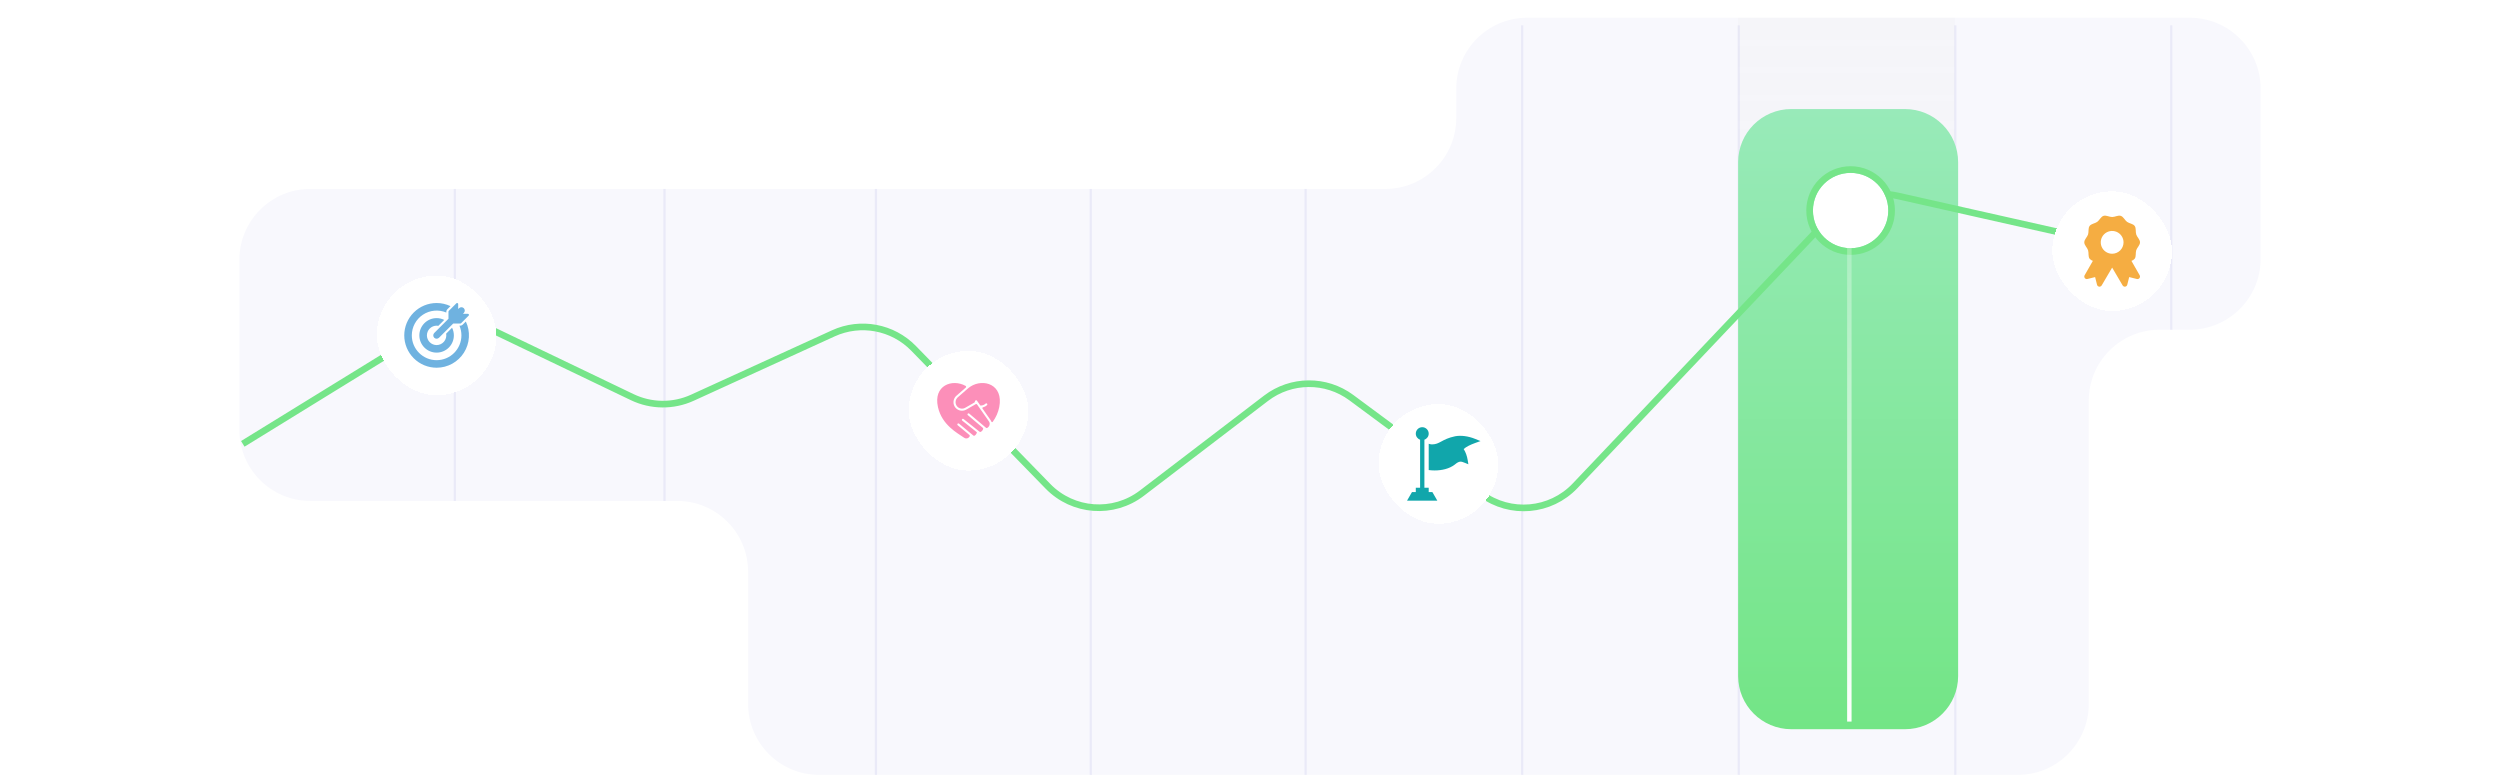 <svg width="564" height="175" viewBox="0 0 564 175" fill="none" xmlns="http://www.w3.org/2000/svg">
<path d="M455.224 174.809H184.776C175.939 174.809 168.776 167.646 168.776 158.809V129.009C168.776 120.172 161.612 113.009 152.775 113.009H70C61.163 113.009 54 105.845 54 97.009V58.625C54 49.789 61.163 42.625 70 42.625H312.531C321.367 42.625 328.531 35.462 328.531 26.625V20C328.531 11.163 335.694 4 344.531 4H494C502.837 4 510 11.163 510 20V58.384C510 67.22 502.837 74.384 494 74.384H487.224C478.388 74.384 471.224 81.547 471.224 90.384V158.809C471.224 167.646 464.061 174.809 455.224 174.809Z" fill="#F8F8FD"/>
<line x1="102.607" y1="113.012" x2="102.607" y2="42.623" stroke="#EAEAF8" stroke-width="0.5"/>
<line x1="149.913" y1="113.014" x2="149.913" y2="42.625" stroke="#EAEAF8" stroke-width="0.5"/>
<line x1="197.607" y1="174.81" x2="197.607" y2="42.627" stroke="#EAEAF8" stroke-width="0.5"/>
<line x1="246.077" y1="174.807" x2="246.077" y2="42.625" stroke="#EAEAF8" stroke-width="0.5"/>
<line x1="294.546" y1="174.805" x2="294.546" y2="42.623" stroke="#EAEAF8" stroke-width="0.5"/>
<line x1="343.403" y1="174.803" x2="343.403" y2="5.716" stroke="#EAEAF8" stroke-width="0.5"/>
<line x1="392.26" y1="174.801" x2="392.26" y2="5.714" stroke="#EAEAF8" stroke-width="0.5"/>
<line x1="441.117" y1="174.799" x2="441.117" y2="5.712" stroke="#EAEAF8" stroke-width="0.5"/>
<path d="M489.837 74.384L489.837 5.71" stroke="#EAEAF8" stroke-width="0.5"/>
<path d="M392.122 4H440.98V152.509C440.98 159.137 435.607 164.509 428.98 164.509H404.122C397.495 164.509 392.122 159.137 392.122 152.509V4Z" fill="url(#paint0_linear_161_11480)"/>
<path d="M392.122 36.6C392.122 29.973 397.495 24.6 404.122 24.6H429.755C436.383 24.6 441.755 29.973 441.755 36.6V152.509C441.755 159.137 436.383 164.509 429.755 164.509H404.122C397.495 164.509 392.122 159.137 392.122 152.509V36.6Z" fill="url(#paint1_linear_161_11480)"/>
<path d="M54.775 100.134L95.421 75.101C100.056 72.246 105.823 71.944 110.731 74.298L142.634 89.599C146.914 91.651 151.884 91.698 156.201 89.726L187.998 75.202C194.144 72.394 201.391 73.751 206.106 78.59L236.425 109.712C242.075 115.512 251.167 116.176 257.601 111.26L285.619 89.848C291.283 85.519 299.128 85.46 304.857 89.703L334.208 111.444C340.707 116.257 349.775 115.465 355.34 109.597L413.009 48.792C416.889 44.702 422.634 42.955 428.134 44.194L485.959 57.217" stroke="#75E589" stroke-width="1.5"/>
<g filter="url(#filter0_d_161_11480)">
<circle cx="417.5" cy="43.5" r="8.5" fill="white"/>
<circle cx="417.5" cy="43.5" r="9.25" stroke="#75E589" stroke-width="1.5"/>
</g>
<line x1="417.214" y1="162.788" x2="417.214" y2="47.773" stroke="url(#paint2_linear_161_11480)"/>
<g filter="url(#filter1_d_161_11480)">
<rect x="85" y="61" width="27" height="27" rx="13.5" fill="white" shape-rendering="crispEdges"/>
<path d="M98.501 67.201C96.565 67.202 94.709 67.971 93.34 69.34C91.972 70.708 91.202 72.564 91.201 74.499C91.202 76.435 91.971 78.291 93.34 79.66C94.709 81.029 96.565 81.798 98.501 81.799C99.732 81.798 100.942 81.486 102.02 80.891C103.098 80.297 104.008 79.439 104.666 78.399C105.324 77.359 105.708 76.169 105.783 74.94C105.858 73.711 105.621 72.484 105.094 71.371L104.37 72.095C104.303 72.163 104.222 72.217 104.133 72.254C104.044 72.292 103.949 72.311 103.853 72.311H103.65C103.938 72.983 104.097 73.723 104.097 74.499C104.096 75.984 103.506 77.406 102.457 78.456C101.408 79.505 99.985 80.095 98.501 80.096C95.413 80.096 92.904 77.588 92.904 74.499C92.905 73.575 93.135 72.665 93.573 71.852C94.011 71.038 94.644 70.345 95.415 69.835C96.186 69.325 97.071 69.014 97.992 68.929C98.912 68.844 99.839 68.989 100.69 69.35V69.147C100.69 68.953 100.767 68.767 100.905 68.63L101.63 67.905C100.652 67.44 99.583 67.199 98.501 67.201ZM103.117 67.201C103.055 67.203 102.996 67.228 102.952 67.272L101.248 68.975C101.226 68.997 101.208 69.024 101.195 69.054C101.183 69.084 101.177 69.115 101.177 69.147V70.75L97.964 73.963C97.822 74.106 97.743 74.299 97.743 74.5C97.743 74.702 97.822 74.895 97.964 75.037C98.258 75.332 98.743 75.331 99.037 75.036L102.249 71.823H103.853C103.885 71.823 103.917 71.817 103.946 71.805C103.976 71.793 104.003 71.775 104.026 71.752L105.728 70.049C105.761 70.014 105.784 69.971 105.793 69.924C105.802 69.878 105.797 69.829 105.778 69.785C105.76 69.741 105.729 69.703 105.69 69.677C105.65 69.65 105.604 69.635 105.556 69.635H104.439L104.633 69.44C104.774 69.297 104.854 69.105 104.854 68.904C104.854 68.703 104.775 68.511 104.634 68.368C104.487 68.221 104.291 68.147 104.096 68.147C103.901 68.147 103.707 68.221 103.559 68.368L103.366 68.561V67.442C103.366 67.41 103.36 67.378 103.347 67.348C103.334 67.319 103.316 67.291 103.293 67.269C103.269 67.246 103.242 67.228 103.212 67.217C103.182 67.205 103.149 67.2 103.117 67.201ZM98.501 70.606C96.353 70.606 94.606 72.353 94.606 74.499C94.606 76.646 96.353 78.392 98.501 78.392C99.533 78.391 100.522 77.981 101.252 77.251C101.981 76.521 102.392 75.531 102.392 74.499C102.392 73.881 102.243 73.296 101.986 72.775L100.653 74.109C100.709 74.424 100.696 74.748 100.614 75.057C100.532 75.367 100.384 75.655 100.179 75.901C99.973 76.147 99.717 76.345 99.427 76.481C99.137 76.617 98.821 76.688 98.501 76.689C97.92 76.688 97.364 76.458 96.954 76.047C96.543 75.637 96.312 75.081 96.311 74.5C96.312 73.92 96.543 73.364 96.953 72.953C97.363 72.543 97.919 72.312 98.5 72.311C98.634 72.311 98.765 72.325 98.891 72.348L100.225 71.014C99.69 70.746 99.099 70.607 98.501 70.606Z" fill="#6FB2E0"/>
</g>
<g filter="url(#filter2_d_161_11480)">
<rect x="205" y="78" width="27" height="27" rx="13.5" fill="white" shape-rendering="crispEdges"/>
<g clip-path="url(#clip0_161_11480)">
<path d="M225.432 90.672C225.199 91.864 224.689 93.012 223.962 94.001C223.879 94.114 223.703 94.089 223.655 93.958C223.563 93.707 223.62 93.82 221.65 91.01C221.579 90.909 221.633 90.768 221.753 90.737C222.103 90.647 222.411 90.481 222.668 90.24C222.763 90.151 222.768 90.002 222.679 89.907C222.59 89.812 222.441 89.807 222.345 89.896C222.065 90.159 221.709 90.307 221.285 90.339C221.223 90.344 221.163 90.315 221.127 90.264L220.409 89.239C220.246 89.006 219.923 89.193 219.93 89.454C219.932 89.535 219.887 89.613 219.811 89.656C217.547 90.951 217.708 90.861 217.663 90.883C217.325 91.048 216.93 91.074 216.571 90.956C215.565 90.623 215.262 89.394 215.936 88.61C216.016 88.517 215.838 88.679 218.151 86.662C218.405 86.44 218.6 86.26 218.954 86.035C221.847 84.179 226.431 85.544 225.432 90.672Z" fill="#FC8FB9"/>
<path d="M222.718 95.386C222.633 95.432 222.528 95.421 222.454 95.358L218.652 92.143C218.552 92.058 218.409 92.076 218.329 92.16C218.24 92.253 218.242 92.414 218.347 92.503C219.074 93.113 216.981 91.347 221.73 95.363C221.801 95.424 221.831 95.521 221.804 95.61C221.717 95.897 221.513 96.136 221.256 96.271C221.174 96.314 221.074 96.303 221.002 96.245C219.948 95.408 217.395 93.373 217.343 93.344C217.255 93.295 217.14 93.309 217.064 93.384C217.041 93.407 217.022 93.436 217.01 93.467C216.998 93.498 216.993 93.531 216.995 93.564C216.997 93.597 217.006 93.63 217.021 93.66C217.036 93.689 217.058 93.715 217.084 93.736C220.543 96.484 220.391 96.36 220.389 96.365C220.341 96.677 220.141 96.964 219.872 97.125C219.83 97.15 219.782 97.162 219.733 97.158C219.684 97.155 219.637 97.136 219.599 97.105L216.356 94.411C216.31 94.373 216.251 94.353 216.191 94.357C216.182 94.357 216.159 94.361 216.148 94.364C215.965 94.403 215.905 94.649 216.055 94.774L218.707 96.976C218.79 97.045 218.816 97.162 218.769 97.26C218.556 97.698 218.004 97.941 217.486 97.579C215.995 96.537 212.509 94.737 211.602 90.678C210.507 85.774 214.826 84.235 217.834 85.893C217.977 85.972 217.999 86.169 217.875 86.277C217.261 86.812 215.706 88.168 215.678 88.195C214.96 88.914 214.91 90.072 215.564 90.831C216.161 91.523 217.176 91.708 217.983 91.246C220.228 89.961 220.062 90.057 220.102 90.029C220.208 89.955 220.354 89.982 220.429 90.088C223.267 94.139 223.153 93.948 223.221 94.136C223.398 94.628 223.143 95.155 222.718 95.386Z" fill="#FC8FB9"/>
</g>
</g>
<g filter="url(#filter3_d_161_11480)">
<rect x="311" y="90" width="27" height="27" rx="13.5" fill="white" shape-rendering="crispEdges"/>
<path d="M319.403 108.873V109.844H318.548L317.429 111.786H324.258L323.138 109.844H322.316V108.873H321.345V98.038C321.909 97.837 322.316 97.303 322.316 96.671C322.316 95.868 321.663 95.214 320.859 95.214C320.056 95.214 319.403 95.868 319.403 96.671C319.403 97.303 319.81 97.837 320.374 98.038V108.873H319.403Z" fill="#11A6AB"/>
<path d="M328.267 97.263C326.744 97.582 325.863 98.059 325.155 98.442C324.448 98.825 323.918 99.103 323.032 99.097C322.803 99.095 322.559 99.034 322.316 98.951V104.884C322.75 104.939 323.198 104.973 323.653 104.973C325.272 104.973 326.954 104.602 328.185 103.658C329.238 102.767 329.62 102.911 330.465 103.255L331.266 103.582L331.127 102.728C330.958 101.685 330.66 100.85 330.2 100.137C330.802 99.605 331.772 99.148 332.808 98.775L334 98.346L332.827 97.869C331.228 97.217 329.582 97.013 328.267 97.263Z" fill="#11A6AB"/>
</g>
<g filter="url(#filter4_d_161_11480)">
<rect x="463" y="42" width="27" height="27" rx="13.5" fill="white" shape-rendering="crispEdges"/>
<path d="M480.851 57.695C481.137 57.605 481.392 57.436 481.586 57.208C481.952 56.704 481.74 55.884 481.936 55.279C482.126 54.696 482.786 54.16 482.786 53.513C482.786 52.865 482.126 52.33 481.936 51.747C481.739 51.141 481.952 50.322 481.586 49.818C481.215 49.31 480.367 49.26 479.859 48.89C479.355 48.523 479.048 47.73 478.443 47.534C477.859 47.344 477.147 47.799 476.5 47.799C475.853 47.799 475.141 47.344 474.557 47.534C473.952 47.73 473.645 48.523 473.141 48.89C472.633 49.26 471.785 49.309 471.414 49.818C471.048 50.322 471.26 51.141 471.064 51.747C470.874 52.33 470.214 52.865 470.214 53.513C470.214 54.16 470.874 54.696 471.064 55.279C471.261 55.885 471.048 56.704 471.414 57.208C471.608 57.436 471.863 57.605 472.149 57.695L470.29 60.943C470.234 61.04 470.208 61.152 470.216 61.264C470.223 61.375 470.263 61.483 470.33 61.572C470.398 61.661 470.49 61.729 470.596 61.766C470.701 61.803 470.815 61.809 470.924 61.781L472.656 61.349L473.089 63.08C473.116 63.19 473.176 63.29 473.26 63.366C473.344 63.442 473.449 63.491 473.561 63.507C473.674 63.523 473.788 63.506 473.89 63.456C473.993 63.407 474.078 63.329 474.136 63.231L476.5 59.21L478.865 63.231C478.922 63.329 479.007 63.407 479.11 63.456C479.212 63.505 479.327 63.523 479.439 63.507C479.551 63.491 479.656 63.441 479.74 63.365C479.824 63.289 479.884 63.19 479.911 63.08L480.345 61.348L482.076 61.781C482.185 61.809 482.299 61.803 482.405 61.766C482.51 61.729 482.602 61.661 482.67 61.572C482.738 61.483 482.777 61.375 482.785 61.264C482.792 61.152 482.766 61.04 482.71 60.943L480.851 57.695ZM476.5 56.084C475.991 56.084 475.494 55.934 475.071 55.651C474.649 55.368 474.319 54.967 474.124 54.497C473.93 54.027 473.879 53.51 473.978 53.011C474.077 52.513 474.322 52.054 474.682 51.695C475.041 51.335 475.5 51.09 475.998 50.991C476.497 50.892 477.014 50.943 477.484 51.137C477.954 51.332 478.356 51.661 478.638 52.084C478.921 52.507 479.071 53.004 479.071 53.513C479.071 54.195 478.801 54.849 478.318 55.331C477.836 55.813 477.182 56.084 476.5 56.084Z" fill="#F5AD42"/>
</g>
<defs>
<filter id="filter0_d_161_11480" x="403.5" y="33.5" width="28" height="28" filterUnits="userSpaceOnUse" color-interpolation-filters="sRGB">
<feFlood flood-opacity="0" result="BackgroundImageFix"/>
<feColorMatrix in="SourceAlpha" type="matrix" values="0 0 0 0 0 0 0 0 0 0 0 0 0 0 0 0 0 0 127 0" result="hardAlpha"/>
<feOffset dy="4"/>
<feGaussianBlur stdDeviation="2"/>
<feComposite in2="hardAlpha" operator="out"/>
<feColorMatrix type="matrix" values="0 0 0 0 0.532 0 0 0 0 0.45 0 0 0 0 0.45 0 0 0 0.25 0"/>
<feBlend mode="normal" in2="BackgroundImageFix" result="effect1_dropShadow_161_11480"/>
<feBlend mode="normal" in="SourceGraphic" in2="effect1_dropShadow_161_11480" result="shape"/>
</filter>
<filter id="filter1_d_161_11480" x="73.686" y="50.846" width="49.629" height="49.629" filterUnits="userSpaceOnUse" color-interpolation-filters="sRGB">
<feFlood flood-opacity="0" result="BackgroundImageFix"/>
<feColorMatrix in="SourceAlpha" type="matrix" values="0 0 0 0 0 0 0 0 0 0 0 0 0 0 0 0 0 0 127 0" result="hardAlpha"/>
<feMorphology radius="3.191" operator="erode" in="SourceAlpha" result="effect1_dropShadow_161_11480"/>
<feOffset dy="1.16"/>
<feGaussianBlur stdDeviation="7.253"/>
<feComposite in2="hardAlpha" operator="out"/>
<feColorMatrix type="matrix" values="0 0 0 0 0.608 0 0 0 0 0.608 0 0 0 0 0.608 0 0 0 0.2 0"/>
<feBlend mode="normal" in2="BackgroundImageFix" result="effect1_dropShadow_161_11480"/>
<feBlend mode="normal" in="SourceGraphic" in2="effect1_dropShadow_161_11480" result="shape"/>
</filter>
<filter id="filter2_d_161_11480" x="193.686" y="67.846" width="49.629" height="49.629" filterUnits="userSpaceOnUse" color-interpolation-filters="sRGB">
<feFlood flood-opacity="0" result="BackgroundImageFix"/>
<feColorMatrix in="SourceAlpha" type="matrix" values="0 0 0 0 0 0 0 0 0 0 0 0 0 0 0 0 0 0 127 0" result="hardAlpha"/>
<feMorphology radius="3.191" operator="erode" in="SourceAlpha" result="effect1_dropShadow_161_11480"/>
<feOffset dy="1.16"/>
<feGaussianBlur stdDeviation="7.253"/>
<feComposite in2="hardAlpha" operator="out"/>
<feColorMatrix type="matrix" values="0 0 0 0 0 0 0 0 0 0 0 0 0 0 0 0 0 0 0.2 0"/>
<feBlend mode="normal" in2="BackgroundImageFix" result="effect1_dropShadow_161_11480"/>
<feBlend mode="normal" in="SourceGraphic" in2="effect1_dropShadow_161_11480" result="shape"/>
</filter>
<filter id="filter3_d_161_11480" x="299.686" y="79.846" width="49.629" height="49.629" filterUnits="userSpaceOnUse" color-interpolation-filters="sRGB">
<feFlood flood-opacity="0" result="BackgroundImageFix"/>
<feColorMatrix in="SourceAlpha" type="matrix" values="0 0 0 0 0 0 0 0 0 0 0 0 0 0 0 0 0 0 127 0" result="hardAlpha"/>
<feMorphology radius="3.191" operator="erode" in="SourceAlpha" result="effect1_dropShadow_161_11480"/>
<feOffset dy="1.16"/>
<feGaussianBlur stdDeviation="7.253"/>
<feComposite in2="hardAlpha" operator="out"/>
<feColorMatrix type="matrix" values="0 0 0 0 0 0 0 0 0 0 0 0 0 0 0 0 0 0 0.2 0"/>
<feBlend mode="normal" in2="BackgroundImageFix" result="effect1_dropShadow_161_11480"/>
<feBlend mode="normal" in="SourceGraphic" in2="effect1_dropShadow_161_11480" result="shape"/>
</filter>
<filter id="filter4_d_161_11480" x="451.686" y="31.846" width="49.629" height="49.629" filterUnits="userSpaceOnUse" color-interpolation-filters="sRGB">
<feFlood flood-opacity="0" result="BackgroundImageFix"/>
<feColorMatrix in="SourceAlpha" type="matrix" values="0 0 0 0 0 0 0 0 0 0 0 0 0 0 0 0 0 0 127 0" result="hardAlpha"/>
<feMorphology radius="3.191" operator="erode" in="SourceAlpha" result="effect1_dropShadow_161_11480"/>
<feOffset dy="1.16"/>
<feGaussianBlur stdDeviation="7.253"/>
<feComposite in2="hardAlpha" operator="out"/>
<feColorMatrix type="matrix" values="0 0 0 0 0 0 0 0 0 0 0 0 0 0 0 0 0 0 0.2 0"/>
<feBlend mode="normal" in2="BackgroundImageFix" result="effect1_dropShadow_161_11480"/>
<feBlend mode="normal" in="SourceGraphic" in2="effect1_dropShadow_161_11480" result="shape"/>
</filter>
<linearGradient id="paint0_linear_161_11480" x1="416.939" y1="4" x2="416.939" y2="164.509" gradientUnits="userSpaceOnUse">
<stop stop-color="#D9D9D9" stop-opacity="0.1"/>
<stop offset="1" stop-color="white" stop-opacity="0.2"/>
</linearGradient>
<linearGradient id="paint1_linear_161_11480" x1="417.333" y1="24.6" x2="417.333" y2="164.509" gradientUnits="userSpaceOnUse">
<stop stop-color="#98EAB9"/>
<stop offset="1" stop-color="#73E586"/>
</linearGradient>
<linearGradient id="paint2_linear_161_11480" x1="418.214" y1="47.773" x2="418.214" y2="162.788" gradientUnits="userSpaceOnUse">
<stop stop-color="white" stop-opacity="0.2"/>
<stop offset="1" stop-color="white"/>
</linearGradient>
<clipPath id="clip0_161_11480">
<rect width="14.143" height="14.143" fill="white" transform="translate(211.428 84.428)"/>
</clipPath>
</defs>
</svg>
